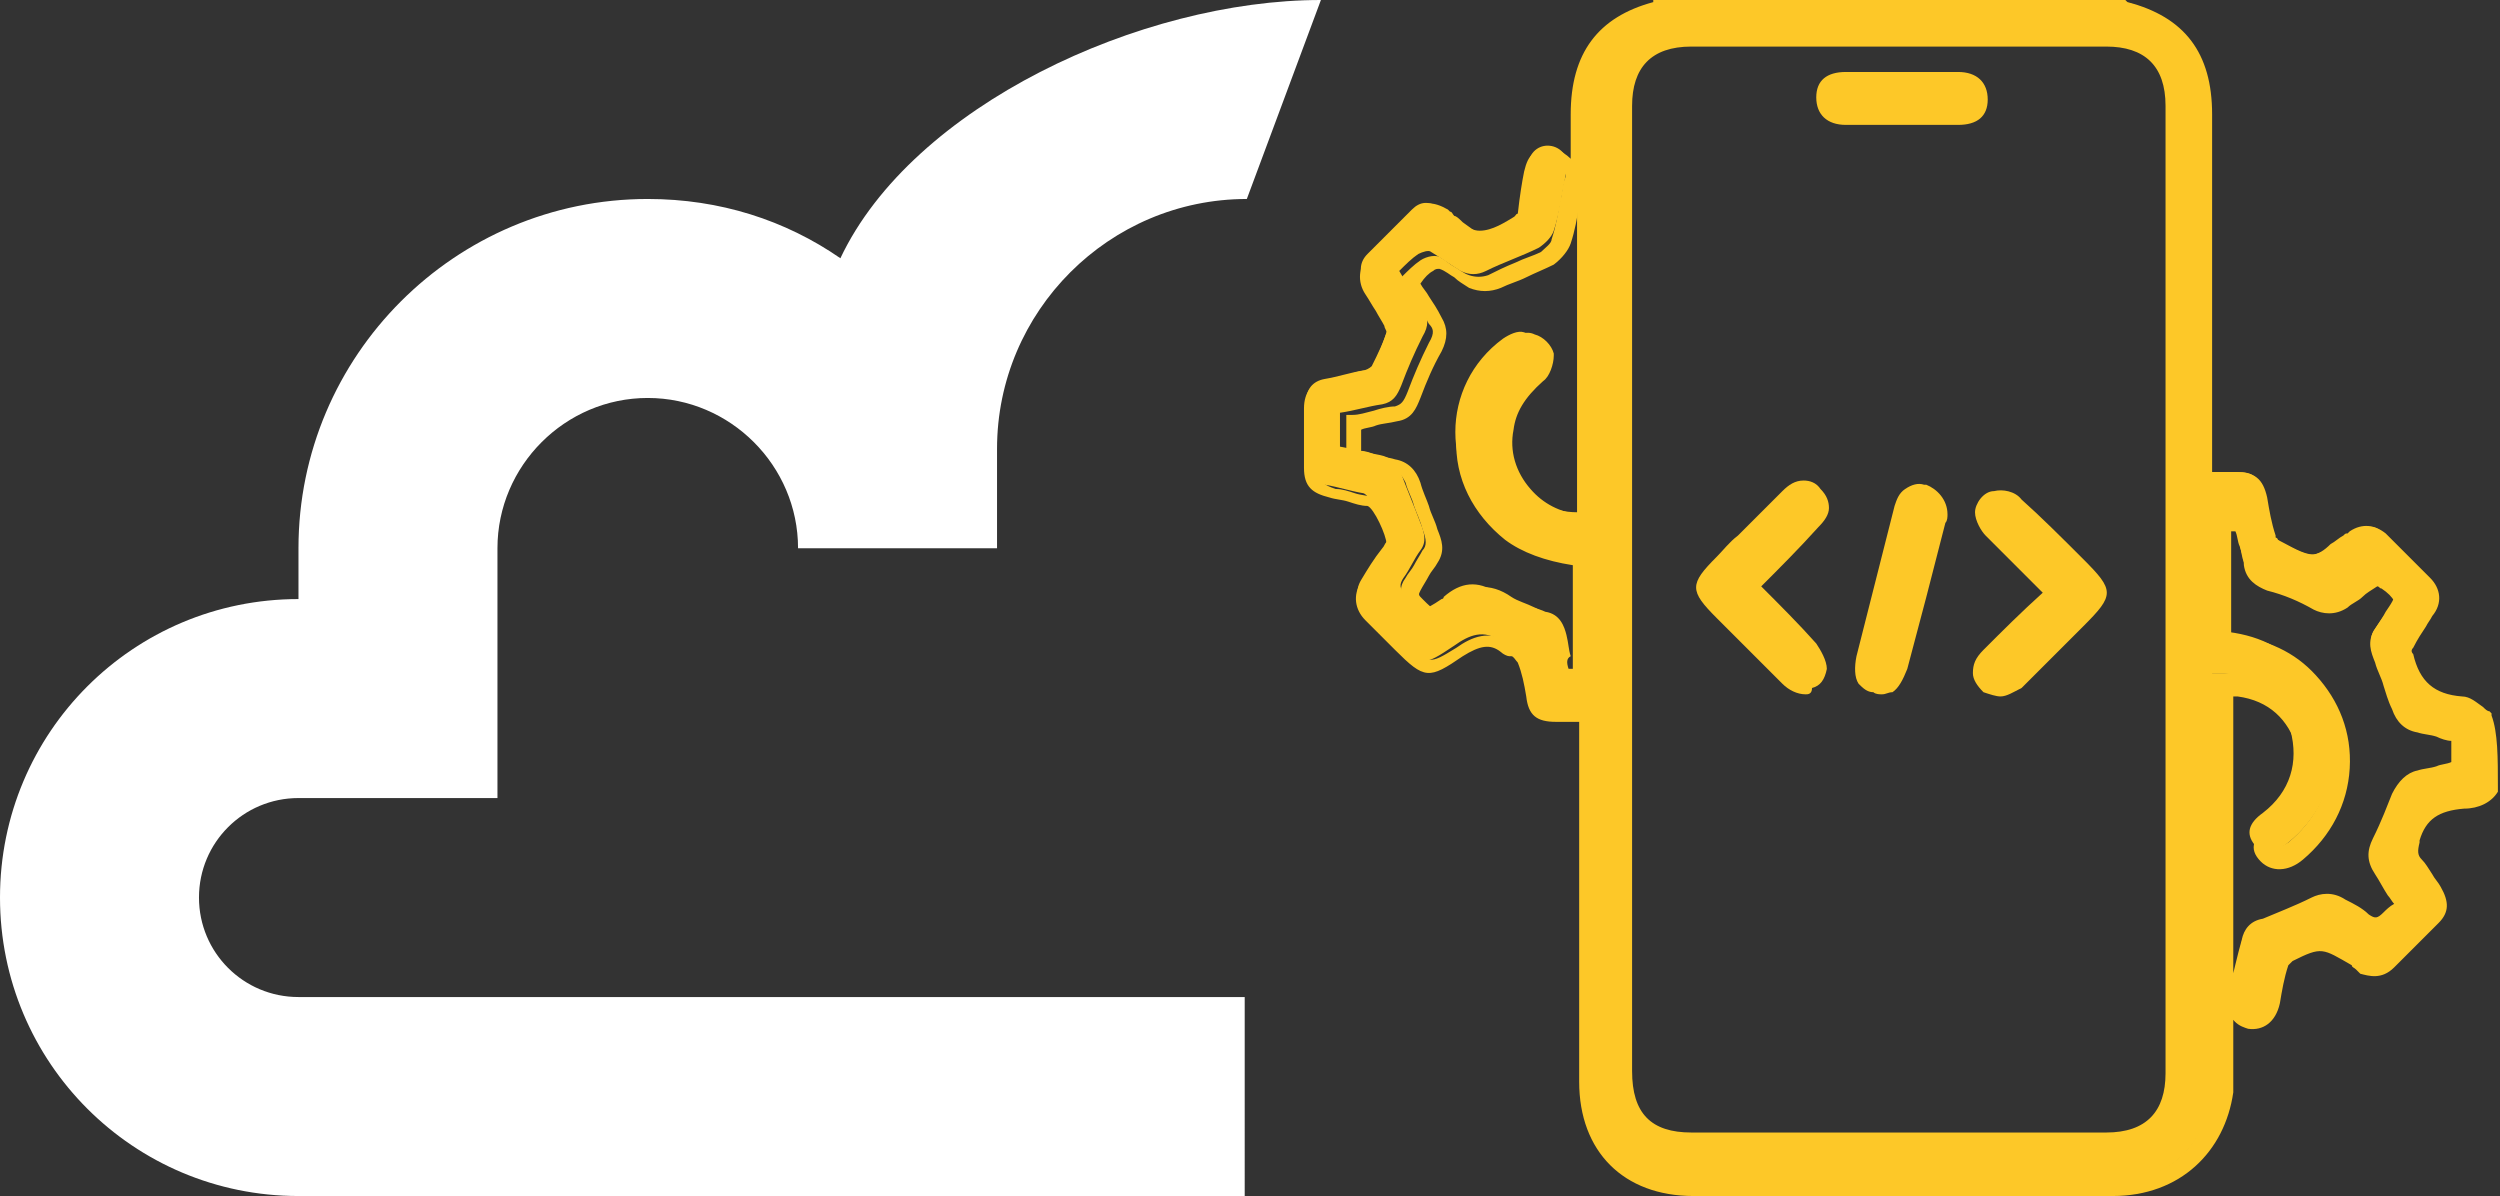 <?xml version="1.0" encoding="utf-8"?>
<!-- Generator: Adobe Illustrator 25.4.1, SVG Export Plug-In . SVG Version: 6.00 Build 0)  -->
<svg version="1.1" id="Capa_1" xmlns="http://www.w3.org/2000/svg" xmlns:xlink="http://www.w3.org/1999/xlink" x="0px" y="0px"
	 viewBox="0 0 118.1 56.5" style="enable-background:new 0 0 118.1 56.5;" xml:space="preserve">
<rect x="0" y="0" width="118.1" height="56.5" fill="#333333" stroke="none"/>
<style type="text/css">
	.st0{fill:#FFFFFF;}
	.st1{fill:#FDC828;}
</style>
<g id="Capa_1_00000168801846734527043270000003327759044129825953_">
	<g id="Layer_1">
		<g>
			<path class="st0" d="M58.8,56.5H14.1C6.3,56.5,0,50.2,0,42.4s6.3-14.1,14.1-14.1v-2.4c0-9.1,7.4-16.5,16.5-16.5
				c3.4,0,6.5,1,9.1,2.8C43.1,5,53.9,0,62.4,0l-3.5,9.4c-6.5,0-11.8,5.3-11.8,11.8v4.7h-9.4c0-3.9-3.2-7.1-7.1-7.1s-7.1,3.2-7.1,7.1
				v11.8h-9.4c-2.6,0-4.7,2.1-4.7,4.7c0,2.6,2.1,4.7,4.7,4.7h44.7C58.8,47.1,58.8,56.5,58.8,56.5z"/>
		</g>
	</g>
	<g id="XnIJI8.tif">
		<g>
			<g>
				<path class="st1" d="M117.7,37.2c-0.3,0.5-0.8,0.7-1.3,0.7c-1.2,0.1-2.1,0.5-2.4,1.8c-0.1,0.5-0.2,0.8,0.1,1.2
					c0.3,0.4,0.6,0.9,0.9,1.3c0.3,0.5,0.3,0.9-0.1,1.3c-0.7,0.7-1.4,1.4-2.1,2.1c-0.4,0.4-0.8,0.4-1.3,0.2c-0.1-0.1-0.3-0.2-0.4-0.3
					c-1.6-1-1.6-1-3.3-0.2c-0.1,0.1-0.3,0.3-0.3,0.4c-0.2,0.6-0.3,1.2-0.4,1.8c-0.2,0.7-0.6,1-1.1,0.9c-0.6-0.1-0.8-0.6-0.7-1.3
					c0.2-0.9,0.4-1.8,0.6-2.6c0.1-0.5,0.4-0.7,0.8-0.8c0.8-0.3,1.6-0.6,2.4-1c0.5-0.2,0.9-0.2,1.3,0.1c0.4,0.2,0.8,0.4,1.1,0.7
					c0.5,0.4,0.8,0.3,1.2-0.1c0.2-0.2,0.4-0.4,0.7-0.6c-0.4-0.6-0.7-1.2-1.1-1.7c-0.3-0.5-0.3-0.9-0.1-1.4c0.4-0.7,0.7-1.5,0.9-2.2
					c0.2-0.5,0.5-0.8,1-0.9c0.6-0.1,1.3-0.3,1.9-0.4c0-0.5,0-1.1,0-1.6c-0.6-0.1-1.3-0.3-1.9-0.4c-0.5-0.1-0.8-0.4-1-0.9
					c-0.3-0.8-0.6-1.5-0.9-2.3c-0.2-0.5-0.3-0.9,0-1.3c0.2-0.3,0.4-0.6,0.5-0.8c0.2-0.3,0.5-0.7,0.4-0.9c-0.2-0.4-0.6-0.7-0.9-1
					c-0.1-0.1-0.3,0-0.4,0.1c-0.5,0.3-0.9,0.6-1.4,0.9c-0.4,0.3-0.8,0.3-1.3,0.1c-0.7-0.4-1.5-0.7-2.3-0.9c-0.5-0.2-0.8-0.4-0.9-1
					c-0.1-0.6-0.3-1.3-0.4-1.9c-0.3,0-0.5,0-0.8,0c0,1.9,0,3.7,0,5.5c1.6,0.1,3,0.6,4,1.8c2.3,2.4,2,6.1-0.6,8.2
					c-0.6,0.5-1.2,0.5-1.6,0.1c-0.4-0.5-0.3-1,0.4-1.5c1.3-1,1.7-2.4,1.3-3.9c-0.4-1.5-1.5-2.4-3.1-2.7c-0.2,0-0.3,0-0.6,0
					c0,0.3,0,0.5,0,0.7c0,6.1,0,12.2,0,18.4c0,3.1-2,5-5,5c-6.6,0-13.1,0-19.7,0c-3.1,0-5-2-5-5c0-5.5,0-11.1,0-16.6
					c0-0.2,0-0.5,0-0.7c-0.5,0-0.9,0-1.4,0c-0.7,0-1-0.2-1.1-0.9c-0.1-0.6-0.2-1.2-0.4-1.7c-0.1-0.2-0.3-0.4-0.5-0.5
					c-0.1-0.1-0.4-0.1-0.5-0.2c-0.8-0.6-1.5-0.3-2.2,0.2c-1.5,1-1.5,1-2.8-0.3c-0.5-0.5-0.9-0.9-1.4-1.4c-0.4-0.4-0.5-0.9-0.2-1.4
					s0.6-1,1-1.5c0.1-0.1,0.1-0.2,0.2-0.3c0.2-0.3-0.7-2.2-1.1-2.3c-0.6-0.1-1.2-0.3-1.8-0.4c-0.7-0.2-0.9-0.4-0.9-1.1
					c0-0.9,0-1.9,0-2.8c0-0.6,0.3-1,0.9-1.1c0.6-0.1,1.2-0.3,1.8-0.4c0.1,0,0.3-0.1,0.4-0.2c0.3-0.6,0.6-1.2,0.8-1.9
					c0-0.1-0.1-0.2-0.1-0.4c-0.3-0.5-0.7-1.1-1-1.6c-0.3-0.5-0.3-1,0.1-1.4c0.7-0.7,1.4-1.4,2.1-2.1c0.4-0.4,0.8-0.4,1.3-0.1
					c0.1,0.1,0.2,0.1,0.3,0.2c0.5,0.3,1,0.9,1.6,0.9c0.6,0,1.2-0.4,1.7-0.7c0.1-0.1,0.3-0.3,0.3-0.4c0.1-0.9,0.2-1.5,0.3-2.1
					c0.1-0.6,0.6-0.9,1.1-0.8c0.5,0.1,0.9,0.6,0.7,1.2c-0.2,0.9-0.3,1.9-0.6,2.8c-0.1,0.3-0.4,0.6-0.7,0.8c-0.8,0.4-1.7,0.7-2.5,1.1
					c-0.4,0.2-0.8,0.2-1.2,0c-0.5-0.3-0.9-0.6-1.4-0.9c-0.1-0.1-0.4,0-0.6,0.1c-0.3,0.2-0.6,0.5-0.9,0.8c0.4,0.7,0.8,1.2,1.1,1.8
					c0.3,0.4,0.3,0.8,0,1.3c-0.4,0.8-0.7,1.5-1,2.3c-0.2,0.5-0.4,0.8-0.9,0.9c-0.7,0.1-1.3,0.3-2,0.4c0,0.5,0,1,0,1.6
					c0.6,0.1,1.3,0.3,1.9,0.4c0.5,0.1,0.8,0.4,1,0.9c0.3,0.8,0.6,1.5,0.9,2.3c0.2,0.5,0.3,0.9,0,1.3c-0.3,0.4-0.5,0.9-0.8,1.3
					c-0.2,0.3-0.2,0.5,0.1,0.8c0.8,0.8,0.8,0.8,1.7,0.2c0,0,0.1,0,0.1-0.1c0.8-0.7,1.6-0.8,2.5-0.2c0.5,0.3,1.2,0.5,1.7,0.7
					c0.5,0.1,0.7,0.4,0.8,0.9c0.1,0.7,0.3,1.3,0.4,2c0.3,0,0.5,0,0.8,0c0-1.8,0-3.7,0-5.5c-1.2-0.1-2.4-0.4-3.4-1.2
					c-3-2.3-3-6.7,0-8.9c0.3-0.2,0.7-0.4,1-0.3c0.3,0.1,0.6,0.4,0.7,0.7c0,0.3-0.2,0.8-0.4,1c-0.8,0.7-1.4,1.5-1.5,2.5
					c-0.4,2.2,1.4,4.3,3.7,4.3c0-0.2,0-0.5,0-0.7c0-6.1,0-12.2,0-18.4c0-2.8,1.2-4.3,3.9-5c0,0,0.1,0,0.1-0.1c7.3,0,14.6,0,21.8,0
					l0.1,0.1c2.7,0.7,3.9,2.3,3.9,5c0,5.5,0,11,0,16.5c0,0.2,0,0.5,0,0.7c0.5,0,0.9,0,1.4,0c0.7,0,1,0.2,1.2,1
					c0.1,0.6,0.2,1.2,0.4,1.8c0,0.2,0.2,0.3,0.3,0.4c0.6,0.3,1.2,0.7,1.7,0.7c0.6-0.1,1.1-0.6,1.7-0.9c0.1-0.1,0.2-0.1,0.3-0.2
					c0.5-0.3,0.9-0.3,1.3,0.1c0.7,0.7,1.4,1.4,2.1,2.1c0.4,0.4,0.5,0.9,0.1,1.4c-0.3,0.5-0.7,1-1,1.6c-0.1,0.2-0.1,0.4,0,0.6
					c0.3,1.4,1.2,2.1,2.6,2.2c0.4,0,0.7,0.4,1.1,0.7C117.7,34.7,117.7,35.9,117.7,37.2z M76.8,27.8c0,7.6,0,15.2,0,22.8
					c0,2.2,1.1,3.3,3.2,3.3c6.5,0,13.1,0,19.6,0c2.1,0,3.2-1.1,3.2-3.2c0-15.2,0-30.5,0-45.7c0-2.1-1.1-3.2-3.2-3.2
					c-6.5,0-13.1,0-19.6,0c-2.1,0-3.2,1.1-3.2,3.2C76.8,12.6,76.8,20.2,76.8,27.8z"/>
				<path class="st1" d="M99.8,56.5H80c-3.3,0-5.4-2.1-5.4-5.4v-17h-1.1c-0.9,0-1.3-0.3-1.4-1.2c-0.1-0.6-0.2-1.1-0.4-1.6
					c-0.1-0.1-0.2-0.3-0.3-0.3L71.4,31c0,0-0.1,0-0.1,0c-0.1,0-0.3-0.1-0.4-0.2c-0.5-0.4-1-0.3-1.8,0.2c-1.6,1.1-1.8,1.1-3.2-0.3
					l-1.4-1.4c-0.5-0.5-0.6-1.2-0.2-1.8c0.3-0.5,0.6-1,1-1.5l0.1-0.1c0,0,0-0.1,0.1-0.2c0-0.4-0.6-1.7-0.9-1.8
					c-0.3,0-0.6-0.1-0.9-0.2c-0.3-0.1-0.6-0.1-0.9-0.2c-0.8-0.2-1.2-0.5-1.2-1.4v-2.8c0-0.8,0.4-1.3,1.2-1.4c0.3,0,0.6-0.1,0.9-0.2
					c0.3-0.1,0.6-0.2,0.9-0.2c0.1,0,0.1,0,0.2-0.1c0.3-0.6,0.5-1.1,0.7-1.7c0-0.1-0.1-0.2-0.1-0.3c-0.1-0.2-0.3-0.5-0.4-0.7
					c-0.2-0.3-0.3-0.5-0.5-0.8c-0.4-0.6-0.3-1.3,0.1-1.8l2.1-2.1c0.5-0.5,1-0.5,1.7-0.1l0.1,0.1c0.1,0,0.1,0.1,0.2,0.2
					c0.1,0,0.3,0.2,0.4,0.3c0.3,0.2,0.6,0.5,0.9,0.5c0.4,0,0.9-0.3,1.4-0.6l0.1-0.1c0.1-0.1,0.1-0.2,0.2-0.2c0.1-0.9,0.2-1.5,0.3-2
					c0.1-0.4,0.2-0.7,0.5-0.9c0.3-0.2,0.6-0.3,0.9-0.2c0.3,0.1,0.6,0.3,0.8,0.5V5.4c0-2.9,1.3-4.6,3.9-5.3V0h22.3l0.1,0.1
					c2.7,0.7,4,2.4,4,5.3v16.9h1.1c0.9,0,1.3,0.3,1.5,1.2c0.1,0.6,0.2,1.2,0.4,1.8l0,0.1c0,0,0.1,0,0.1,0.1c0,0,0,0,0.1,0.1
					c0.1,0.1,0.2,0.1,0.4,0.2c0.4,0.2,0.8,0.4,1.1,0.4c0.3,0,0.6-0.2,0.9-0.5c0.2-0.1,0.4-0.3,0.6-0.4c0.1-0.1,0.1-0.1,0.2-0.1
					l0.1-0.1c0.6-0.4,1.2-0.3,1.7,0.1l2.1,2.1c0.5,0.5,0.6,1.2,0.1,1.8c-0.1,0.2-0.2,0.3-0.3,0.5c-0.2,0.3-0.4,0.6-0.6,1
					c-0.1,0.1-0.1,0.2,0,0.3c0.3,1.3,1,1.9,2.3,2c0,0,0,0,0,0c0.4,0,0.7,0.3,1,0.5c0.1,0.1,0.2,0.2,0.3,0.2l0.1,0.1l0,0.1
					c0.3,0.8,0.3,2,0.3,3.4v0.1l0,0.1c-0.3,0.5-0.9,0.8-1.6,0.8c-1.2,0.1-1.8,0.5-2.1,1.5l0,0.1c-0.1,0.4-0.1,0.6,0.1,0.8
					c0.2,0.2,0.3,0.4,0.5,0.7c0.1,0.2,0.3,0.4,0.4,0.6c0.4,0.7,0.4,1.2-0.1,1.7l-2.1,2.1c-0.6,0.6-1.2,0.4-1.6,0.3l-0.1-0.1
					c0,0-0.1-0.1-0.1-0.1c-0.1-0.1-0.2-0.1-0.2-0.2c-1.4-0.8-1.4-0.9-2.8-0.2c-0.1,0.1-0.2,0.2-0.2,0.2c-0.2,0.6-0.3,1.2-0.4,1.8
					c-0.2,0.9-0.8,1.3-1.5,1.2c-0.3-0.1-1.1-0.3-0.9-1.6l0-0.2c0.2-0.8,0.4-1.7,0.6-2.4c0.1-0.5,0.4-0.9,1-1c0.7-0.3,1.5-0.6,2.3-1
					c0.4-0.2,1-0.3,1.6,0.1c0.4,0.2,0.8,0.4,1.1,0.7c0.3,0.2,0.4,0.2,0.7-0.1c0.1-0.1,0.3-0.3,0.5-0.4c-0.1-0.1-0.2-0.3-0.3-0.4
					c-0.2-0.3-0.4-0.7-0.6-1c-0.4-0.6-0.4-1.1-0.1-1.7c0.4-0.8,0.7-1.6,0.9-2.1c0.3-0.6,0.7-1,1.2-1.1c0.3-0.1,0.6-0.1,0.9-0.2
					c0.2-0.1,0.5-0.1,0.7-0.2v-1c-0.2,0-0.5-0.1-0.7-0.2c-0.3-0.1-0.6-0.1-0.9-0.2c-0.6-0.1-1-0.5-1.2-1.1c-0.2-0.4-0.3-0.8-0.4-1.1
					c-0.1-0.4-0.3-0.7-0.4-1.1c-0.2-0.5-0.4-1,0-1.6c0.2-0.3,0.4-0.6,0.5-0.7l0.1-0.1c0.1-0.1,0.3-0.4,0.3-0.5
					c-0.1-0.2-0.3-0.4-0.6-0.6c-0.1,0-0.1-0.1-0.2-0.1c0,0,0,0,0,0c-0.3,0.2-0.5,0.3-0.7,0.5c-0.2,0.2-0.5,0.3-0.7,0.5
					c-0.6,0.4-1.2,0.3-1.6,0.1c-0.7-0.4-1.4-0.7-2.2-0.9c-0.5-0.2-1-0.5-1.1-1.2c0-0.3-0.1-0.6-0.2-0.9c-0.1-0.2-0.1-0.5-0.2-0.7
					h-0.2v4.9c1.7,0.2,3,0.8,4,1.9c1.1,1.2,1.7,2.7,1.6,4.4c-0.1,1.7-0.9,3.2-2.2,4.3c-0.7,0.6-1.5,0.6-2,0.1
					c-0.3-0.3-0.4-0.6-0.3-0.9c0.1-0.4,0.3-0.7,0.8-1c1.1-0.9,1.5-2.1,1.2-3.5c-0.4-1.3-1.3-2.2-2.8-2.4l-0.2,0v18.7
					C105.1,54.4,103,56.5,99.8,56.5z M71.8,30.5c0.2,0.1,0.5,0.4,0.6,0.6c0.2,0.6,0.3,1.2,0.4,1.8c0.1,0.5,0.2,0.6,0.8,0.6h1.7v17.6
					c0,2.9,1.9,4.7,4.7,4.7h19.7c2.9,0,4.7-1.9,4.7-4.7V31.8h0.9c1.8,0.3,3,1.3,3.4,2.9c0.4,1.7-0.1,3.2-1.4,4.2
					c-0.3,0.2-0.5,0.4-0.5,0.6c0,0.1,0,0.3,0.2,0.4c0.4,0.4,0.9,0,1.1-0.1c1.2-1,1.9-2.3,2-3.8c0.1-1.5-0.4-2.8-1.4-3.9
					c-0.9-1-2.2-1.6-3.8-1.7l-0.3,0v-6.2h1.4l0,0.3c0,0.3,0.1,0.6,0.2,0.9c0.1,0.3,0.2,0.7,0.2,1c0.1,0.4,0.2,0.6,0.7,0.7
					c0.8,0.2,1.6,0.5,2.3,0.9c0.4,0.1,0.7,0.1,0.9-0.1c0.3-0.2,0.5-0.3,0.7-0.5c0.2-0.2,0.5-0.3,0.7-0.5c0.1-0.1,0.6-0.3,0.8,0
					c0.1,0.1,0.1,0.1,0.2,0.2c0.3,0.2,0.6,0.5,0.7,0.9c0.2,0.3-0.1,0.7-0.3,1.1l-0.1,0.1c-0.1,0.2-0.3,0.5-0.5,0.8
					c-0.2,0.2-0.2,0.5,0,1c0.1,0.4,0.3,0.8,0.4,1.1c0.2,0.4,0.3,0.8,0.5,1.2c0.2,0.4,0.4,0.6,0.8,0.7c0.3,0,0.6,0.1,0.9,0.2
					c0.3,0.1,0.6,0.1,0.9,0.2l0.3,0v2.1l-0.3,0c-0.3,0-0.6,0.1-0.9,0.2c-0.3,0.1-0.7,0.2-1,0.2c-0.4,0.1-0.6,0.3-0.7,0.7
					c-0.2,0.5-0.4,1.4-0.9,2.2c-0.2,0.4-0.1,0.7,0.1,1.1c0.2,0.3,0.4,0.6,0.7,1c0.1,0.2,0.3,0.4,0.4,0.7l0.2,0.3l-0.3,0.2
					c-0.3,0.2-0.5,0.4-0.6,0.6c-0.4,0.4-0.9,0.7-1.6,0.1c-0.3-0.3-0.6-0.5-1-0.7c-0.3-0.2-0.6-0.3-1-0.1c-0.8,0.4-1.6,0.7-2.4,1
					c-0.4,0.1-0.5,0.2-0.6,0.6c-0.2,0.8-0.4,1.6-0.6,2.4l0,0.1c-0.1,0.8,0.3,0.9,0.4,0.9c0.3,0.1,0.6-0.2,0.7-0.7
					c0.1-0.5,0.2-1.2,0.4-1.8c0-0.2,0.2-0.4,0.4-0.6l0.1-0.1c1.8-0.8,1.9-0.8,3.6,0.2c0.1,0.1,0.2,0.1,0.2,0.2
					c0.1,0,0.1,0.1,0.2,0.1c0.4,0.2,0.6,0.1,0.9-0.1l2.1-2.1c0.2-0.2,0.3-0.5,0.1-0.9c-0.1-0.2-0.3-0.4-0.4-0.6
					c-0.1-0.2-0.3-0.4-0.4-0.6c-0.4-0.5-0.3-0.9-0.2-1.3l0-0.1c0.4-1.6,1.6-1.9,2.7-2c0.3,0,0.7-0.1,1-0.5c0-1.2,0-2.3-0.2-3
					c-0.1-0.1-0.2-0.1-0.3-0.2c-0.2-0.2-0.4-0.4-0.6-0.4c-1.6-0.1-2.6-0.9-2.9-2.4c-0.1-0.2-0.1-0.5,0-0.8c0.2-0.4,0.4-0.7,0.6-1.1
					c0.1-0.2,0.2-0.4,0.4-0.5c0.3-0.4,0.3-0.7-0.1-1l-2.1-2.1c-0.2-0.2-0.5-0.3-0.9,0c0,0-0.1,0.1-0.2,0.1l-0.1,0.1
					c-0.2,0.1-0.4,0.2-0.6,0.4c-0.4,0.2-0.7,0.5-1.2,0.6c-0.5,0-1-0.2-1.5-0.5c-0.1-0.1-0.3-0.1-0.4-0.2l-0.1-0.1
					c-0.2-0.1-0.4-0.3-0.4-0.6c-0.2-0.6-0.3-1.2-0.4-1.8c-0.2-0.6-0.3-0.7-0.9-0.7h-1.7V5.4c0-2.6-1.1-4.1-3.6-4.7l-0.1,0l-0.1-0.1
					H78.8c-0.1,0.1-0.1,0.1-0.2,0.1C76.1,1.4,75,2.8,75,5.4v19.4h-0.3c-1.2,0-2.3-0.5-3.1-1.5c-0.8-0.9-1.1-2.1-0.9-3.3
					c0.1-0.9,0.6-1.8,1.6-2.7c0.1-0.1,0.3-0.5,0.3-0.7c-0.1-0.2-0.3-0.4-0.5-0.4c-0.1,0-0.3,0-0.7,0.3c-1.3,1-2.1,2.4-2.1,4.1
					c0,1.7,0.7,3.2,2.1,4.3c0.8,0.7,1.8,1,3.2,1.1l0.3,0v6.1h-1.4l0-0.3c0-0.3-0.1-0.6-0.2-1c-0.1-0.3-0.2-0.7-0.2-1
					c-0.1-0.4-0.2-0.6-0.5-0.6c-0.2-0.1-0.4-0.1-0.5-0.2c-0.4-0.1-0.9-0.3-1.3-0.5c-0.7-0.5-1.3-0.5-2,0.1c-0.1,0.1-0.1,0.2-0.3,0.2
					c-1,0.6-1.2,0.6-2-0.3c-0.4-0.4-0.4-0.8-0.1-1.2c0.1-0.2,0.3-0.4,0.4-0.6c0.1-0.2,0.3-0.5,0.4-0.7c0.2-0.2,0.2-0.5,0-1
					c-0.1-0.4-0.3-0.8-0.4-1.1c-0.1-0.4-0.3-0.7-0.4-1.1c-0.2-0.4-0.4-0.6-0.7-0.7c-0.3,0-0.6-0.1-0.9-0.2c-0.3-0.1-0.6-0.1-0.9-0.2
					l-0.3,0v-2.1l0.3,0c0.3,0,0.6-0.1,1-0.2c0.3-0.1,0.7-0.2,1-0.2c0.3-0.1,0.4-0.2,0.6-0.7c0.3-0.8,0.6-1.5,1-2.3
					c0.3-0.5,0.2-0.7,0-0.9c-0.2-0.4-0.4-0.7-0.6-1c-0.2-0.3-0.3-0.5-0.5-0.8L66,13.3l0.2-0.2c0.3-0.3,0.6-0.6,0.9-0.8
					c0.3-0.2,0.8-0.3,1-0.1c0.2,0.1,0.4,0.3,0.6,0.4c0.2,0.1,0.4,0.3,0.7,0.4c0.3,0.1,0.6,0.1,0.9,0c0.4-0.2,0.8-0.4,1.3-0.6
					c0.4-0.2,0.8-0.3,1.2-0.5c0.2-0.2,0.5-0.4,0.5-0.6c0.2-0.6,0.3-1.2,0.4-1.8c0.1-0.3,0.1-0.7,0.2-1c0.1-0.2,0.1-0.4,0-0.5
					c-0.1-0.1-0.2-0.3-0.4-0.3c-0.2,0-0.3,0-0.4,0.1c-0.1,0.1-0.2,0.2-0.3,0.4c-0.1,0.6-0.2,1.2-0.3,2.1c0,0.2-0.1,0.3-0.4,0.6
					l-0.2,0.1c-0.5,0.3-1.1,0.7-1.7,0.7c-0.5,0-0.9-0.3-1.3-0.6c-0.1-0.1-0.3-0.2-0.4-0.3l-0.1-0.1c-0.1,0-0.1-0.1-0.2-0.2
					c-0.4-0.2-0.6-0.1-0.8,0.1l-2.1,2.1c-0.1,0.1-0.4,0.4-0.1,1c0.1,0.2,0.3,0.5,0.5,0.8c0.2,0.3,0.3,0.5,0.5,0.8l0,0.1v0.1
					c0,0.1,0,0.1,0,0.1c0,0.1,0.1,0.1,0.1,0.3l0,0.1c-0.2,0.7-0.5,1.3-0.8,1.9L65.3,18c-0.1,0.1-0.4,0.3-0.6,0.3
					c-0.2,0-0.5,0.1-0.8,0.2c-0.3,0.1-0.6,0.2-0.9,0.2c-0.4,0.1-0.6,0.3-0.6,0.8v2.8c0,0.5,0.1,0.6,0.7,0.8c0.3,0,0.6,0.1,0.9,0.2
					c0.3,0.1,0.6,0.1,0.9,0.2c0.6,0.1,1.2,1.6,1.2,1.7c0.3,0.7,0.2,0.9,0.1,1.1L66,26.3c0,0.1-0.1,0.1-0.2,0.2
					c-0.4,0.5-0.7,0.9-0.9,1.4c-0.2,0.3-0.2,0.7,0.1,1l1.4,1.4c1.1,1.1,1.1,1.1,2.4,0.3c0.7-0.5,1.6-0.9,2.5-0.2c0,0,0.1,0,0.1,0
					C71.6,30.4,71.7,30.5,71.8,30.5z M74.1,31.6h0.2v-4.9c-1.3-0.2-2.4-0.6-3.2-1.2c-1.5-1.2-2.4-2.9-2.3-4.8c0-1.8,0.9-3.5,2.4-4.6
					c0.5-0.3,0.9-0.5,1.3-0.3c0.4,0.1,0.8,0.5,0.9,0.9l0,0.1c0,0.4-0.2,1-0.5,1.2c-0.9,0.8-1.3,1.5-1.4,2.3c-0.2,1,0.1,2,0.8,2.8
					c0.6,0.7,1.4,1.1,2.3,1.2V9.5c0,0.1,0,0.2,0,0.2c-0.1,0.6-0.2,1.2-0.4,1.8c-0.1,0.3-0.4,0.7-0.8,1c-0.4,0.2-0.9,0.4-1.3,0.6
					c-0.4,0.2-0.8,0.3-1.2,0.5c-0.5,0.2-1,0.2-1.5,0c-0.3-0.2-0.5-0.3-0.7-0.5c-0.2-0.1-0.4-0.3-0.7-0.4c-0.1,0-0.2,0-0.3,0.1
					c-0.2,0.1-0.4,0.3-0.6,0.6c0.1,0.2,0.3,0.4,0.4,0.6c0.2,0.3,0.4,0.6,0.6,1c0.3,0.5,0.3,1,0,1.6c-0.4,0.7-0.7,1.4-1,2.2
					c-0.2,0.5-0.4,1-1.1,1.1c-0.4,0.1-0.7,0.1-1,0.2c-0.2,0.1-0.5,0.1-0.7,0.2v1c0.2,0,0.5,0.1,0.7,0.2c0.3,0.1,0.6,0.1,0.9,0.2
					c0.6,0.1,1,0.5,1.2,1.1c0.1,0.4,0.3,0.8,0.4,1.1c0.1,0.4,0.3,0.7,0.4,1.1c0.2,0.5,0.4,1,0,1.6c-0.1,0.2-0.3,0.4-0.4,0.6
					c-0.1,0.2-0.3,0.5-0.4,0.7c-0.1,0.2-0.1,0.2,0.1,0.4c0.6,0.6,0.6,0.6,1.2,0.2v0l0.1-0.1c0.9-0.8,1.9-0.9,2.9-0.2
					c0.3,0.2,0.7,0.3,1.1,0.5c0.2,0.1,0.3,0.1,0.5,0.2c0.7,0.1,0.9,0.7,1,1.1c0.1,0.4,0.1,0.7,0.2,1C74,31.1,74,31.3,74.1,31.6z
					 M112.1,27.4C112.1,27.4,112.1,27.4,112.1,27.4C112.1,27.4,112.1,27.4,112.1,27.4z M99.6,54.2H79.9c-2.3,0-3.5-1.2-3.5-3.6V5
					c0-2.2,1.2-3.5,3.5-3.5h19.6c2.2,0,3.5,1.2,3.5,3.5v45.7C103.1,53,101.8,54.2,99.6,54.2z M79.9,2.2c-1.9,0-2.8,1-2.8,2.8v45.6
					c0,2,0.9,2.9,2.8,2.9h19.6c1.9,0,2.8-1,2.8-2.8V5c0-1.9-1-2.8-2.8-2.8H79.9z"/>
			</g>
			<g>
				<path class="st1" d="M82.8,27.8c1,1,2,2,2.9,3c0.2,0.3,0.4,0.7,0.4,1c-0.1,0.8-1,0.9-1.6,0.3c-1-1-2.1-2-3.1-3.1
					c-1.2-1.2-1.2-1.3,0-2.5c1-1,2-2.1,3.1-3.1c0.5-0.5,1-0.5,1.4-0.1c0.4,0.4,0.4,0.9-0.1,1.4C84.8,25.9,83.8,26.9,82.8,27.8z"/>
				<path class="st1" d="M85.3,32.8c-0.4,0-0.8-0.2-1.1-0.5c-0.3-0.3-0.7-0.7-1-1c-0.7-0.7-1.4-1.4-2.1-2.1c-1.3-1.3-1.3-1.6,0-2.9
					c0.3-0.3,0.6-0.7,1-1c0.7-0.7,1.4-1.4,2.1-2.1c0.3-0.3,0.6-0.5,1-0.5c0,0,0,0,0,0c0.3,0,0.6,0.1,0.8,0.4
					c0.3,0.3,0.4,0.6,0.4,0.9c0,0.3-0.2,0.6-0.5,0.9c-0.9,1-1.8,1.9-2.7,2.8c0.9,0.9,1.8,1.8,2.6,2.7c0.2,0.3,0.5,0.8,0.5,1.2
					c-0.1,0.5-0.3,0.8-0.7,0.9C85.6,32.8,85.4,32.8,85.3,32.8z M85.2,23.4c-0.2,0-0.4,0.2-0.5,0.3c-0.7,0.7-1.4,1.4-2.1,2.1
					c-0.3,0.3-0.7,0.7-1,1c-0.5,0.5-0.8,0.8-0.8,1c0,0.2,0.3,0.5,0.8,1c0.7,0.7,1.4,1.4,2.1,2.1c0.3,0.3,0.7,0.7,1,1
					c0.3,0.3,0.6,0.3,0.8,0.3c0.1-0.1,0.2-0.2,0.3-0.4c0-0.1-0.1-0.5-0.3-0.8c-0.9-0.9-1.9-1.9-2.8-2.9l-0.2-0.2l0.2-0.2
					c1-1,2-2,3-3c0.2-0.2,0.3-0.4,0.3-0.5c0-0.1-0.1-0.3-0.2-0.4C85.5,23.5,85.4,23.4,85.2,23.4C85.2,23.4,85.2,23.4,85.2,23.4z"/>
			</g>
			<g>
				<path class="st1" d="M96.9,27.9c-1-1-2-2-3-3c-0.2-0.2-0.4-0.6-0.4-0.9c0-0.3,0.3-0.7,0.6-0.7c0.3-0.1,0.8,0,1,0.3
					c1,0.9,2,1.9,3,2.9c1.4,1.4,1.4,1.4,0,2.8c-1,1-1.9,1.9-2.9,2.9c-0.5,0.5-0.9,0.5-1.4,0.2c-0.5-0.4-0.5-1,0-1.5
					C94.8,29.9,95.8,28.9,96.9,27.9z"/>
				<path class="st1" d="M94.5,32.9c-0.2,0-0.5-0.1-0.8-0.2c-0.3-0.3-0.5-0.6-0.5-0.9c0-0.4,0.1-0.7,0.5-1.1
					c0.9-0.9,1.8-1.8,2.8-2.7l-2.7-2.7c-0.2-0.2-0.5-0.7-0.5-1.1c0-0.4,0.4-1,0.9-1c0.4-0.1,1,0,1.3,0.4c0.9,0.8,1.9,1.8,2.9,2.8
					c1.5,1.5,1.5,1.7,0,3.2l-2.9,2.9C95.1,32.7,94.8,32.9,94.5,32.9z M94.1,23.7c-0.1,0-0.3,0.2-0.3,0.4c0,0.2,0.2,0.5,0.3,0.7
					l3.2,3.2l-0.2,0.2c-1.1,1-2.1,2-3,3c-0.2,0.2-0.3,0.4-0.3,0.6c0,0.2,0.1,0.3,0.2,0.4c0.3,0.2,0.6,0.2,1-0.2l2.9-2.9
					c1.2-1.2,1.2-1.2,0-2.3c-1-1-2-2-3-2.9c-0.2-0.2-0.5-0.3-0.7-0.2L94.1,23.7z"/>
			</g>
			<g>
				<path class="st1" d="M91.7,24.2c0,0.1,0,0.2-0.1,0.3c-0.6,2.4-1.2,4.6-1.8,7c-0.2,0.7-0.6,1.1-1.2,0.9C88,32.3,87.8,31.8,88,31
					c0.6-2.4,1.2-4.7,1.8-7.1c0.1-0.6,0.6-0.9,1.1-0.8C91.3,23.3,91.7,23.7,91.7,24.2z"/>
				<path class="st1" d="M88.9,32.8c-0.1,0-0.3,0-0.4-0.1c-0.3,0-0.5-0.2-0.7-0.4c-0.2-0.3-0.2-0.8-0.1-1.3l1.8-7.1
					c0.1-0.3,0.2-0.6,0.5-0.8c0.3-0.2,0.6-0.3,0.9-0.2l0.1,0c0.5,0.2,1,0.7,1,1.4c0,0.1,0,0.3-0.1,0.4c-0.3,1.2-0.6,2.3-0.9,3.5
					c-0.3,1.1-0.6,2.3-0.9,3.4c-0.2,0.5-0.4,0.9-0.7,1.1C89.2,32.7,89.1,32.8,88.9,32.8z M90.7,23.4c-0.1,0-0.2,0-0.3,0.1
					c-0.1,0.1-0.2,0.2-0.3,0.4l-1.8,7.1c-0.1,0.4-0.1,0.7,0,0.8c0.1,0.1,0.2,0.2,0.3,0.2c0.2,0.1,0.3,0.1,0.4,0
					c0.2-0.1,0.3-0.3,0.4-0.7c0.3-1.2,0.6-2.3,0.9-3.4c0.3-1.2,0.6-2.4,0.9-3.6l0-0.1l0.1-0.1l0-0.1C91.4,23.8,91.1,23.6,90.7,23.4
					C90.8,23.4,90.7,23.4,90.7,23.4z"/>
			</g>
			<g>
				<path class="st1" d="M89.8,5.5c-0.9,0-1.8,0-2.6,0c-0.7,0-1.1-0.4-1.1-1s0.4-0.9,1.1-0.9c1.8,0,3.6,0,5.3,0c0.7,0,1.1,0.4,1.1,1
					s-0.4,0.9-1.1,0.9C91.6,5.6,90.7,5.5,89.8,5.5z"/>
				<path class="st1" d="M91.6,5.9c-0.3,0-0.6,0-0.9,0c-0.3,0-0.6,0-0.9,0h-2.6c-0.9,0-1.4-0.5-1.4-1.3c0-0.8,0.5-1.2,1.4-1.2h5.3
					c0.9,0,1.4,0.5,1.4,1.3c0,0.8-0.5,1.2-1.4,1.2C92.2,5.9,91.9,5.9,91.6,5.9z M87.2,4c-0.8,0-0.8,0.4-0.8,0.6
					c0,0.6,0.5,0.7,0.8,0.7h2.6c0.3,0,0.6,0,0.9,0c0.6,0,1.2,0,1.8,0c0.8,0,0.8-0.4,0.8-0.6c0-0.6-0.5-0.7-0.8-0.7H87.2z"/>
			</g>
		</g>
	</g>
</g>
<g id="Capa_2_00000131336378097396752130000007273272815976479142_">
</g>
</svg>
